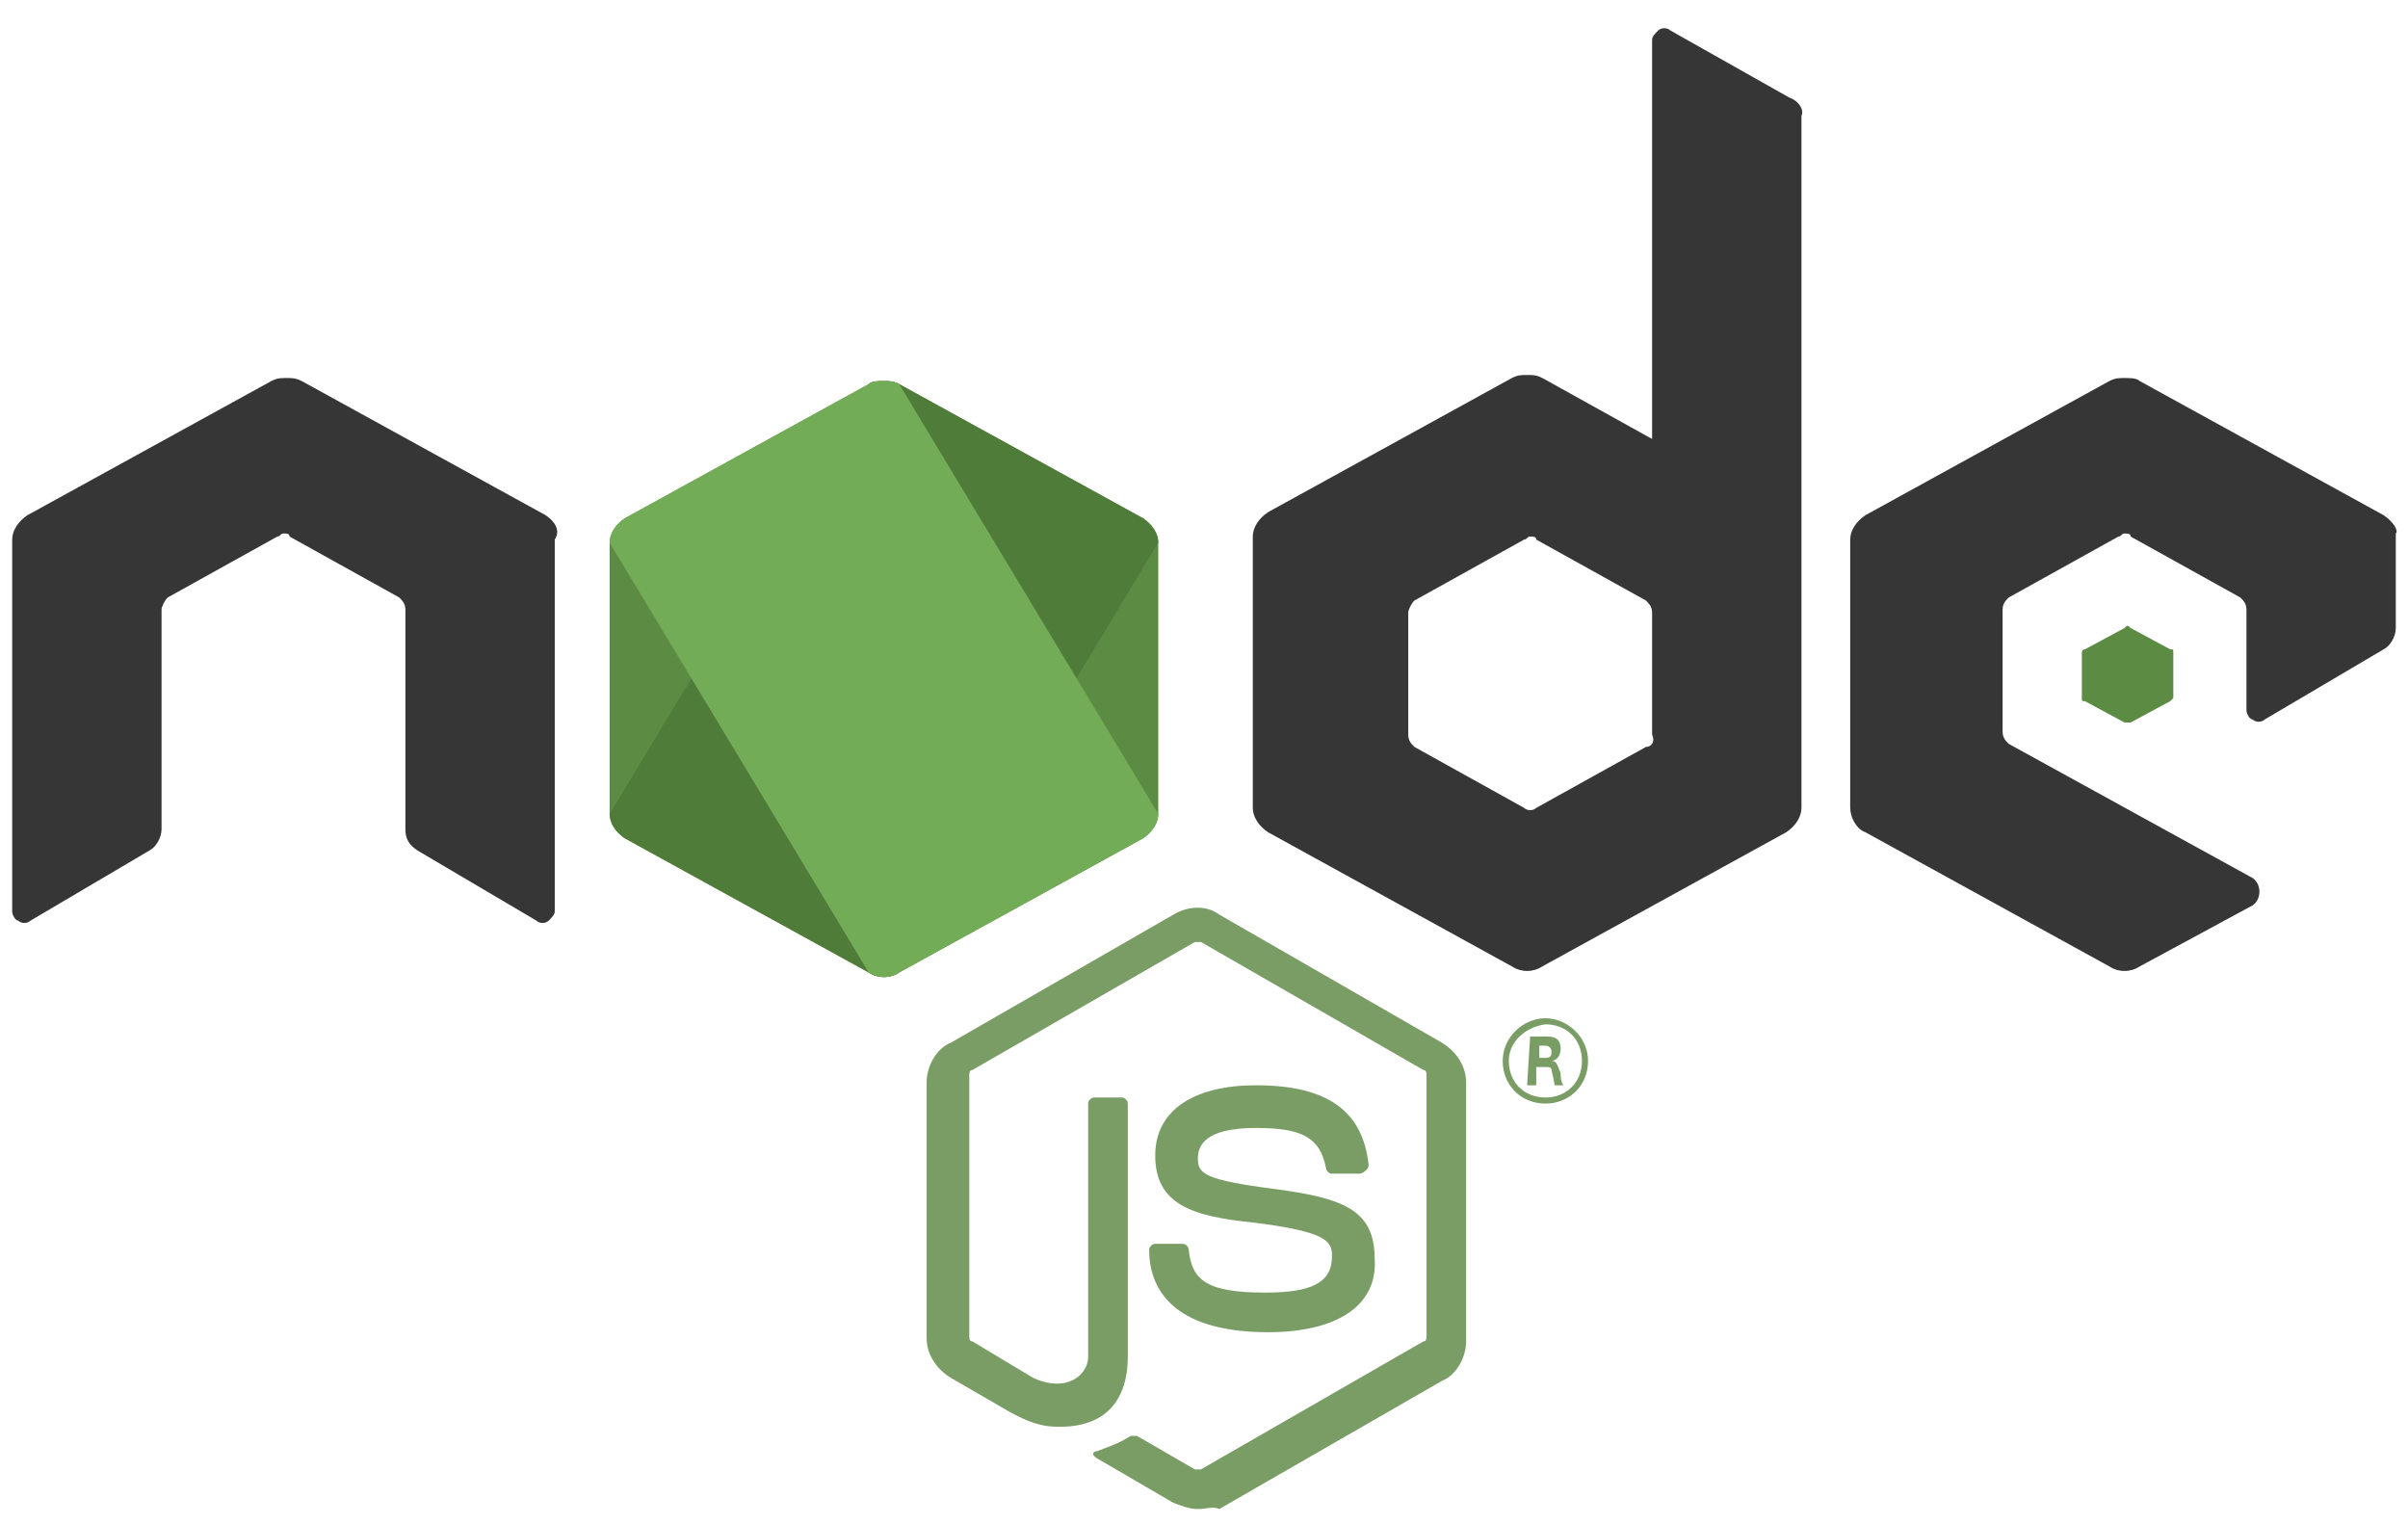 <svg width="79" height="50" viewBox="0 0 79 50" fill="none" xmlns="http://www.w3.org/2000/svg">
<path d="M28.5 12.6L20.5 17C20.2 17.2 20 17.5 20 17.8V26.7C20 27 20.2 27.3 20.5 27.5L28.5 31.9C28.8 32.1 29.2 32.1 29.5 31.9L37.5 27.5C37.8 27.3 38 27 38 26.7V17.8C38 17.5 37.8 17.2 37.5 17L29.5 12.6C29.3 12.5 29.2 12.5 29 12.5C28.8 12.5 28.6 12.5 28.5 12.6ZM69.7 20.6L68.4 21.3C68.3 21.3 68.3 21.4 68.3 21.4V22.9C68.3 23 68.3 23 68.4 23L69.7 23.7C69.8 23.7 69.8 23.7 69.9 23.7L71.2 23L71.3 22.9V21.4C71.3 21.3 71.3 21.3 71.2 21.3L69.9 20.6C69.8 20.5 69.8 20.5 69.7 20.6C69.7 20.5 69.7 20.5 69.7 20.6Z" fill="#5C8C44"/>
<path d="M58.701 3.2L54.801 1C54.701 0.9 54.501 0.9 54.401 1C54.301 1.1 54.201 1.2 54.201 1.3V14.4L50.601 12.4C50.401 12.3 50.301 12.3 50.101 12.3C49.901 12.3 49.801 12.3 49.601 12.4L41.601 16.8C41.301 17 41.101 17.3 41.101 17.6V26.5C41.101 26.8 41.301 27.1 41.601 27.3L49.601 31.7C49.901 31.9 50.301 31.9 50.601 31.7L58.601 27.3C58.901 27.1 59.101 26.8 59.101 26.5V3.8C59.201 3.6 59.001 3.3 58.701 3.2ZM54.001 24.5L50.401 26.5C50.301 26.6 50.1 26.6 50.001 26.5L46.401 24.5C46.301 24.4 46.201 24.3 46.201 24.1V20.1C46.201 20 46.301 19.8 46.401 19.7L50.001 17.7C50.1 17.7 50.101 17.6 50.201 17.6C50.301 17.6 50.401 17.6 50.401 17.7L54.001 19.7C54.1 19.8 54.201 19.9 54.201 20.1V24.1C54.301 24.3 54.2 24.5 54.001 24.5Z" fill="#363636"/>
<path d="M28.5 12.6L20 26.7C20 27 20.2 27.3 20.5 27.5L28.5 31.9C28.8 32.1 29.2 32.1 29.5 31.9L38 17.8C38 17.5 37.8 17.2 37.5 17L29.5 12.6C29.3 12.5 29.2 12.5 29 12.5C28.8 12.5 28.6 12.5 28.5 12.6Z" fill="#507C3A"/>
<path d="M28.5 12.6L20.5 17C20.2 17.2 20 17.5 20 17.8L28.5 31.9C28.8 32.1 29.2 32.1 29.5 31.9L37.5 27.5C37.8 27.3 38 27 38 26.7L29.5 12.6C29.3 12.5 29.2 12.5 29 12.5C28.8 12.5 28.6 12.5 28.5 12.6Z" fill="#73AC57"/>
<path d="M78.2 16.9L70.2 12.5C70.1 12.4 69.9 12.4 69.7 12.4C69.5 12.4 69.4 12.4 69.2 12.5L61.2 16.9C60.9 17.1 60.7 17.4 60.7 17.7V26.5C60.7 26.8 60.9 27.2 61.2 27.3L69.2 31.7C69.5 31.9 69.9 31.9 70.2 31.7L73.9 29.7C74.2 29.5 74.2 29 73.9 28.8L65.9 24.4C65.8 24.3 65.7 24.2 65.7 24V20C65.7 19.8 65.8 19.7 65.9 19.6L69.5 17.6C69.6 17.6 69.6 17.5 69.7 17.5C69.8 17.5 69.9 17.5 69.9 17.6L73.5 19.6C73.6 19.7 73.7 19.8 73.7 20V23.3C73.7 23.4 73.8 23.6 73.9 23.6C74 23.7 74.2 23.7 74.3 23.6L78.2 21.3C78.4 21.2 78.6 20.9 78.6 20.6V17.5C78.7 17.4 78.5 17.1 78.2 16.9ZM17.9 16.9L9.9 12.5C9.7 12.4 9.6 12.4 9.4 12.4C9.2 12.4 9.1 12.4 8.9 12.5L0.9 16.9C0.6 17.1 0.4 17.4 0.4 17.7V29.9C0.4 30 0.5 30.2 0.6 30.2C0.7 30.3 0.9 30.3 1 30.2L4.9 27.9C5.1 27.8 5.3 27.5 5.3 27.2V20C5.3 19.9 5.4 19.7 5.5 19.6L9.1 17.6C9.2 17.6 9.2 17.5 9.3 17.5C9.4 17.5 9.5 17.5 9.5 17.6L13.1 19.6C13.2 19.7 13.3 19.8 13.3 20V27.2C13.3 27.5 13.4 27.7 13.7 27.9L17.6 30.2C17.7 30.3 17.9 30.3 18 30.2C18.1 30.1 18.2 30 18.2 29.9V17.7C18.4 17.4 18.2 17.1 17.9 16.9Z" fill="#363636"/>
<path d="M39.3 49.5C39 49.5 38.8 49.4 38.5 49.3L36.1 47.9C35.7 47.7 35.9 47.6 36 47.6C36.5 47.4 36.6 47.4 37.1 47.1C37.2 47.1 37.2 47.1 37.3 47.1L39.2 48.2C39.3 48.2 39.4 48.2 39.4 48.2L46.7 44C46.8 44 46.8 43.9 46.8 43.8V35.3C46.8 35.2 46.8 35.1 46.7 35.1L39.4 30.9C39.3 30.9 39.2 30.9 39.2 30.9L31.9 35.1C31.8 35.1 31.8 35.2 31.8 35.3V43.8C31.8 43.9 31.8 44 31.9 44L33.9 45.2C35 45.7 35.7 45.1 35.7 44.5V36.2C35.7 36.1 35.8 36 35.9 36H36.8C36.9 36 37 36.1 37 36.2V44.5C37 46 36.2 46.8 34.8 46.8C34.4 46.8 34 46.8 33.1 46.3L31.2 45.2C30.7 44.9 30.4 44.4 30.4 43.9V35.5C30.4 35 30.7 34.4 31.2 34.2L38.5 30C39 29.7 39.6 29.7 40 30L47.3 34.2C47.8 34.5 48.1 35 48.1 35.5V44C48.1 44.5 47.8 45.1 47.3 45.3L40 49.5C39.8 49.4 39.6 49.5 39.3 49.5Z" fill="#7A9D66"/>
<path d="M41.6 43.7C38.4 43.7 37.7 42.2 37.7 41C37.7 40.9 37.8 40.8 37.9 40.8H38.8C38.9 40.8 39 40.9 39 41C39.1 42 39.6 42.4 41.5 42.4C43 42.4 43.7 42.1 43.7 41.2C43.7 40.7 43.5 40.4 41.1 40.1C39.1 39.9 37.9 39.5 37.9 37.9C37.9 36.4 39.2 35.6 41.2 35.6C43.5 35.6 44.7 36.4 44.9 38.2C44.9 38.3 44.9 38.3 44.8 38.4C44.8 38.4 44.7 38.5 44.6 38.5H43.7C43.6 38.5 43.5 38.4 43.5 38.3C43.3 37.3 42.7 37 41.2 37C39.5 37 39.3 37.6 39.3 38C39.3 38.5 39.5 38.7 41.8 39C44.1 39.3 45.1 39.7 45.1 41.3C45.2 42.8 43.9 43.7 41.6 43.7ZM50.5 34.7H50.7C50.9 34.7 50.9 34.6 50.9 34.5C50.9 34.3 50.7 34.3 50.7 34.3H50.5V34.7ZM50.2 34H50.7C50.9 34 51.2 34 51.2 34.4C51.2 34.7 51 34.8 50.9 34.8C51.1 34.8 51.1 35 51.2 35.2C51.2 35.3 51.2 35.5 51.3 35.6H51C51 35.5 50.9 35.1 50.9 35.1C50.9 35 50.8 35 50.7 35H50.4V35.6H50.1L50.2 34ZM49.5 34.8C49.5 35.5 50 36 50.7 36C51.4 36 51.9 35.5 51.9 34.8C51.9 34.1 51.4 33.6 50.7 33.6C50 33.7 49.5 34.2 49.5 34.8ZM52.1 34.8C52.1 35.6 51.5 36.2 50.7 36.2C49.9 36.2 49.3 35.6 49.3 34.8C49.3 34 50 33.4 50.7 33.4C51.4 33.4 52.1 34 52.1 34.8Z" fill="#7A9D66"/>
</svg>
